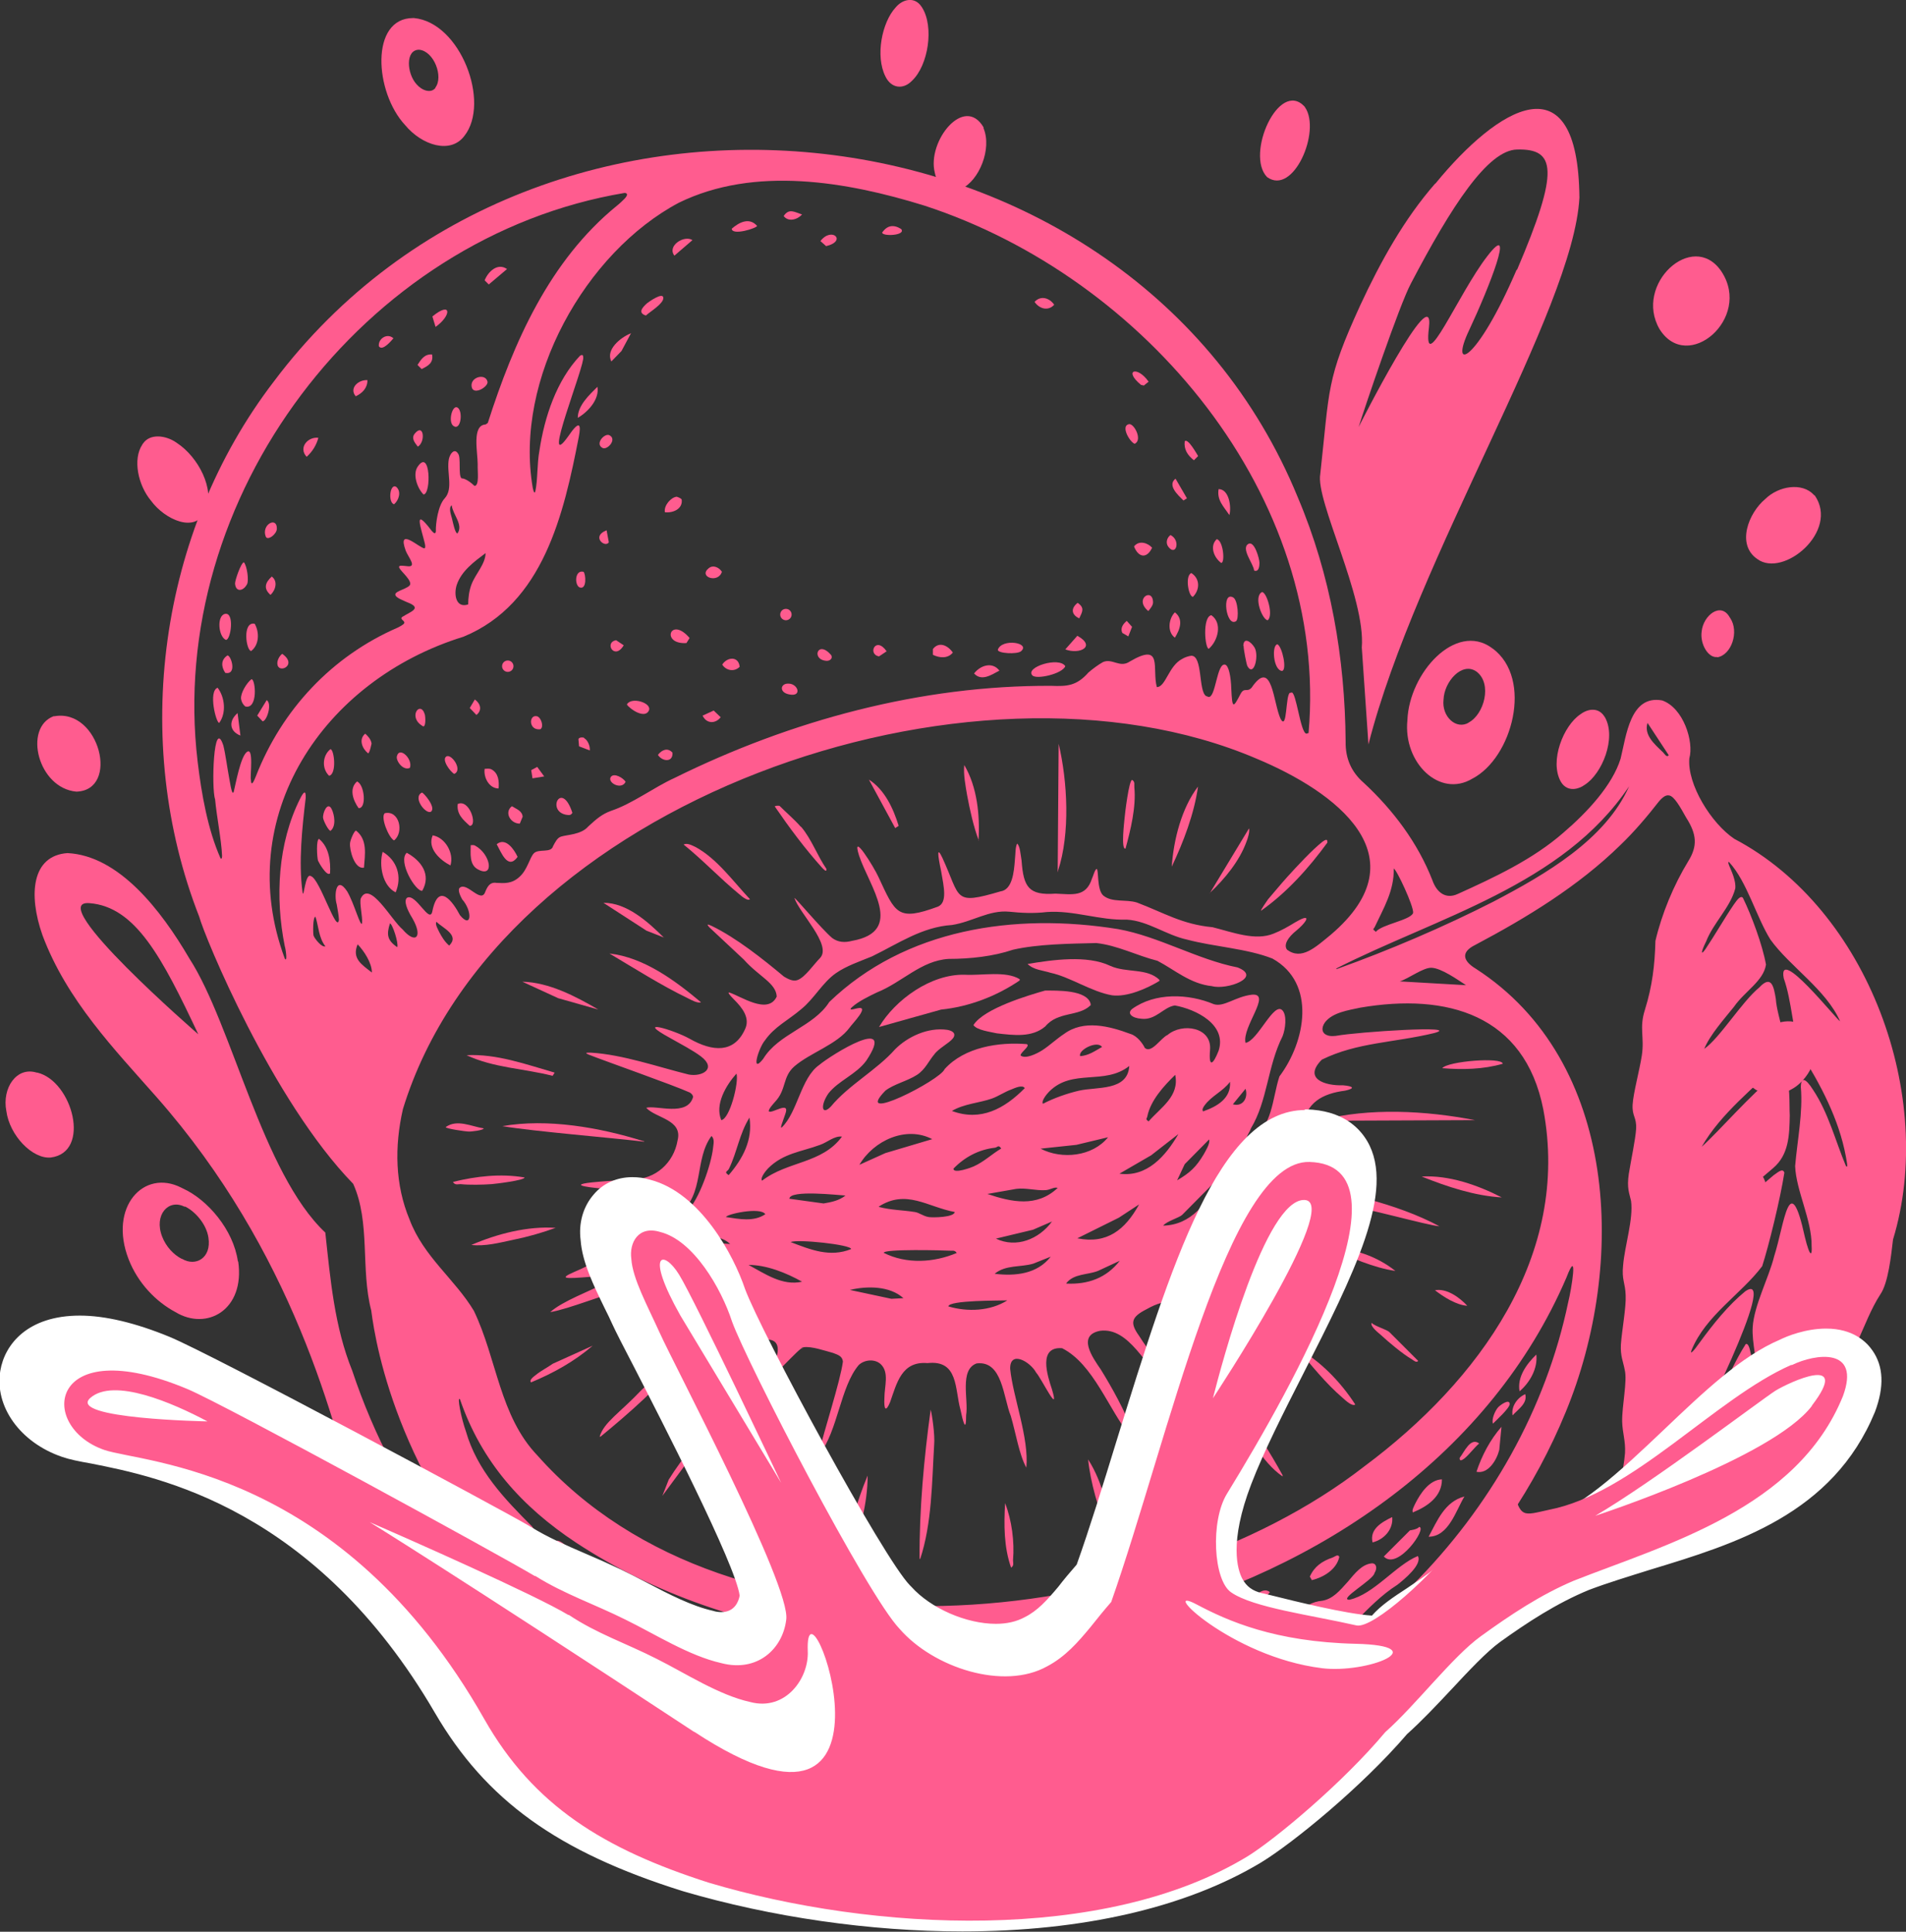 <?xml version="1.0" encoding="UTF-8"?>
<svg id="Layer_2" data-name="Layer 2" xmlns="http://www.w3.org/2000/svg" viewBox="0 0 60.17 60.98">
  <rect x="0" y="0" width="60.17" height="60.98" fill="#333333" stroke="none"/>
  <defs>
    <style>
      .cls-1 {
        fill: #ff5c8f;
      }

      .cls-2 {
        fill: #fff;
      }
    </style>
  </defs>
  <g id="Design">
    <g>
      <path class="cls-1" d="M54.35,8.58l-.02-.03c-.9-1.29-2.76.43-1.94,1.84.88,1.41,2.92-.34,1.96-1.81Z"/>
      <path class="cls-1" d="M1.19,33.86h-.03c-.64-.2-1.1.49-.96,1.21.1.77.82,1.52,1.4,1.47,1.29-.16.69-2.41-.42-2.68Z"/>
      <path class="cls-1" d="M57.28,15.64l-.02-.02c-.37-.4-1.11-.28-1.53.13-.54.45-.92,1.45-.25,1.9.82.6,2.59-.88,1.81-2.01Z"/>
      <path class="cls-1" d="M57.17,32.64c-.64-1.03-2.43.11-2.06,1.38.18.51.92.68,1.42.38.53-.26,1.02-1.1.66-1.73l-.02-.03Z"/>
      <path class="cls-1" d="M1.72,22.61h-.03c-.96.37-.49,2.27.72,2.38,1.38-.04.73-2.63-.69-2.38Z"/>
      <path class="cls-1" d="M50.02,24.78c.56-.35,1.01-1.48.65-2.13l-.02-.03c-.18-.29-.51-.26-.76-.07-.53.35-.98,1.47-.62,2.12.17.3.49.29.75.11Z"/>
      <path class="cls-1" d="M28.79,2.55c.52-.49.7-1.71.32-2.31l-.02-.03c-.21-.32-.59-.25-.82.03-.43.47-.64,1.53-.32,2.17.18.38.56.43.84.14Z"/>
      <path class="cls-1" d="M41.2,3.39l-.02-.03c-.81-.86-1.87,1.52-1.18,2.23.83.6,1.71-1.45,1.2-2.2Z"/>
      <path class="cls-1" d="M30.35,5.96c.56-.26.97-1.26.7-1.91v-.03c-.61-1.04-1.79.44-1.54,1.43.09.47.48.69.84.51Z"/>
      <path class="cls-1" d="M4.51,14l-.02.04c-.3.45-.14,1.27.28,1.77.43.59,1.42,1.05,1.72.3.3-.65-.22-1.68-.91-2.13-.35-.25-.86-.3-1.07.03Z"/>
      <path class="cls-1" d="M54.21,20.75c.45-.07.7-.81.41-1.24l-.02-.03c-.28-.49-.83-.05-.88.45-.06.4.21.85.49.81Z"/>
      <path class="cls-1" d="M13.07.57h-.03c-1.36,0-1.22,2.34-.25,3.38.52.63,1.43.93,1.87.34.83-1.05-.12-3.58-1.59-3.72ZM13.75,2.77c-.14.19-.43.09-.6-.11-.31-.34-.36-1.09.08-1.09h0c.47.04.78.86.51,1.2Z"/>
      <path class="cls-1" d="M47.11,20.47l-.02-.02c-1.14-.82-2.6.79-2.66,2.28-.14,1.35,1.02,2.47,2.05,1.85,1.26-.65,1.93-3.15.64-4.11ZM46.37,22.81c-.4.24-.86-.19-.8-.72.02-.58.59-1.21,1.04-.89h0c.51.38.24,1.36-.25,1.61Z"/>
      <path class="cls-1" d="M55.15,36.78h-.04c-.84-.22-2.09.49-2.7,1.33-.52.63-.82,1.84.07,2.1,1.16.36,2.77-.88,3.2-2.04.25-.6.04-1.26-.52-1.39ZM54.51,38.01c-.16.44-.76.9-1.2.76-.33-.09-.22-.55-.03-.79.23-.32.7-.58,1.01-.5h.01c.21.05.29.3.2.52Z"/>
      <path class="cls-1" d="M7.51,39.82c-.14-1-.96-1.95-1.73-2.3l-.06-.03c-1.18-.6-2.3.61-1.66,2.26.29.75.86,1.34,1.48,1.67.99.6,2.2-.07,1.98-1.6ZM5.74,39.74c-.26-.13-.5-.39-.62-.7-.27-.69.2-1.2.7-.95h.03c.32.16.67.56.73.98.1.65-.41.92-.83.67Z"/>
      <path class="cls-1" d="M45.31,5.79c-.98,1.12-1.73,2.47-2.37,3.85-1.08,2.36-.96,2.61-1.26,5.32-.16.84,1.44,3.9,1.31,5.48l.21,3.06c1.5-5.89,6.47-13.69,6.66-17.26-.04-4.43-2.58-2.85-4.55-.44ZM47.88,8.51c-1.28,2.98-2.14,3.25-1.5,1.91.63-1.34,1.49-3.53.57-2.33-.92,1.19-2.04,3.89-1.84,2.25.19-1.63-2.22,3.14-2.22,3.14.17-.55,1.29-3.86,1.65-4.53,1.29-2.46,2.43-4.21,3.35-4.23,1.22-.03,1.35.64,0,3.8Z"/>
      <path class="cls-1" d="M14.18,48.95c-1.37-1.68-2.38-3.64-3.06-5.68-.56-1.38-.69-2.88-.85-4.36-1.99-1.87-2.94-6.56-4.29-8.65-.9-1.54-2.23-3.25-3.85-3.33-1.13.08-1.24,1.31-.79,2.59.77,2.06,2.28,3.61,3.61,5.12,4.27,4.85,5.66,10.24,6.4,13.35l2.83.95ZM2.82,28.51c1.46.11,2.3,1.72,3.44,4.14,0,0-4.9-4.25-3.44-4.14Z"/>
      <g>
        <path class="cls-1" d="M54.38,46.99c-1.54.64-2.87,2.1-4.51,2.5-.07-.03-.03-.15.09-.33.71-.93,1.24-2.11,1.34-3.29.02-.39-.08-.63-.09-.99-.01-.5.17-1.29.08-1.64-.05-.27-.14-.43-.12-.8.03-.44.17-1.18.15-1.55-.01-.39-.13-.49-.08-.95.05-.61.33-1.47.25-2.03-.05-.24-.14-.39-.07-.86.07-.43.21-1.09.23-1.41.02-.38-.13-.39-.11-.77.02-.36.22-1.09.29-1.55.09-.59-.09-.86.1-1.45.23-.74.31-1.4.33-2.17.2-.85.57-1.75,1.04-2.52.29-.47.27-.84-.07-1.37-.19-.34-.38-.68-.54-.7-.1-.02-.2.05-.32.19-.35.45-.78.96-1.22,1.38-1.33,1.3-2.94,2.28-4.58,3.15-.47.23-.38.51.02.75,4.52,2.92,4.76,9.33,2.84,13.99-3.9,9.52-15.31,14.41-25.04,11.55-1.14-.29-5.21-2.62-7.56-4.95-4.18-4.14-4.96-8.62-5.11-9.8-.34-1.3-.02-2.78-.57-4-2.56-2.63-4.69-7.8-4.86-8.43-2.17-5.54-1.28-12.15,2.35-16.89C17.09.78,35.74,2.93,40.97,15.7c1.04,2.45,1.49,5.08,1.51,7.71-.01.53.18.96.57,1.3.93.86,1.71,1.9,2.17,3.08.13.37.41.61.8.43,1.15-.52,2.37-1.09,3.33-1.93.76-.65,1.55-1.5,1.81-2.34.18-.72.3-2.02,1.31-1.84.67.23,1.01,1.3.86,1.83-.07.82.69,2.05,1.42,2.54,4.24,2.23,6.38,8.15,5.01,12.65-.06.51-.15,1.37-.4,1.73-.59.91-.79,2.15-1.68,2.84-.45.47-.84,1.15-1.33,1.61-.65.43-1.35,1.08-1.89,1.62l-.08.06ZM52.68,23.84l-.67-1.02c-.12.38.22.67.47.91.06.05.13.2.2.11ZM58.09,32.24c-.44-1-1.59-1.73-2.2-2.58-.45-.72-.74-1.83-1.3-2.44-.04-.03-.04.01,0,.11.07.17.22.48.19.72-.16.6-.69,1.08-.92,1.67-.16.32-.18.47-.02.24.29-.43.61-.99.89-1.4.13-.19.22-.29.29-.22.27.55.62,1.49.73,2.11-.08.52-.67.84-1.01,1.33-.32.4-.76.89-.94,1.33.49-.34,1.19-1.49,1.74-1.94.39-.42.46,0,.52.36.04.62.46,1.42.16,1.96-.84.85-1.89,1.65-2.5,2.71.53-.47,1.6-1.71,2.28-2.22.09-.05.24-.16.33-.07.2.26.15.93.17,1.3-.01.63-.03,1.24-.52,1.66-.89.74-1.8,1.65-2.38,2.64,0,.02.02.01.06-.02.63-.79,1.54-1.74,2.33-2.39.11-.07.29-.25.34-.08-.13.83-.49,2.3-.7,2.95-.67.89-1.78,1.55-2.23,2.65-.06.16.06.04.25-.23.43-.59.91-1.19,1.45-1.63,1.1-.74-1.62,4.69-1.87,5.02-.17.3-.45.72-.59,1,.22-.23.51-.69.74-1.04.72-1.01,1.08-2.29,1.73-3.31.15-.07.19.57.26.91.03.15.06.21.08.15.04-.47-.15-1.1-.12-1.59.04-.69.51-1.56.68-2.25.32-.99.48-2.84.97-.59.07.29.15.53.19.5.02,0,.03-.09.02-.23.01-.82-.49-1.74-.52-2.52.07-.82.25-1.69.18-2.49,0-.32.14-.31.39.09.48.72.7,1.6,1.03,2.39.09.12.02-.17,0-.3-.22-1.18-.8-2.27-1.43-3.27-.25-.69-.27-1.62-.53-2.35-.2-1.05,1.65,1.29,1.78,1.36v-.02ZM42.2,30.59c1.65-.59,3.38-1.33,4.95-2.13,1.64-.86,3.53-1.95,4.28-3.64-2.09,3.13-6.08,4.14-9.26,5.76h.02ZM40.77,21.86c.15-.04.28,1.27.47,1.3l.07-.02c.65-7.47-5.16-14.38-12.13-16.65-2.45-.76-5.36-1.26-7.75-.09-2.94,1.56-5.21,5.57-4.61,9.01.03.14.06.17.08.1.08-.38.05-.86.13-1.29.16-1.06.54-2.21,1.28-2.99.06-.04.1-.03.1.04.08.21-1.37,3.77-.47,2.5.36-.53.41-.38.33.03-.47,2.41-1.11,5.26-3.64,6.3-4.44,1.37-7.3,5.69-5.64,10.16.09.14.03-.31,0-.39-.31-1.54-.22-3.25.48-4.65.1-.2.19-.32.18-.03-.11.93-.23,2.02-.1,2.97.04.27.08-.64.27-.5.28.09.82,1.86.88,1.37-.01-.16-.04-.3-.07-.48-.09-.29-.02-.94.33-.41.22.37.43,1.17.47,1,.02-.2-.09-.64-.04-.78.28-.59.97.69,1.32.98.41.48.65.24.31-.35-.18-.29-.28-.56-.17-.65.28-.15.72.86.8.42.19-.93.65-.29.87.13.37.45.4-.13.07-.5-.05-.09-.16-.31-.07-.37.23-.18.67.52.8.13.07-.17.15-.31.35-.28.24.01.49.04.74-.2.24-.22.31-.59.44-.73.15-.16.55,0,.61-.23.07-.13.13-.26.25-.3.18-.06.64-.06.86-.32.27-.25.44-.39.71-.49.69-.23,1.35-.74,2.01-1.04,3.68-1.82,7.78-2.93,11.9-2.91.5.02.8,0,1.17-.42.14-.12.3-.24.46-.33.3-.13.53.2.85-.02,1.06-.62.69.23.85.81.28,0,.37-.67.8-.89.08-.05.2-.09.29-.1.36,0,.22,1.1.46,1.27l.08.03c.23.04.26-1.07.52-1.02.12.02.19.39.2.76.03.65.06.61.29.17.12-.23.2-.04.35-.2.66-.97.68.49.92.99.21.37.15-.75.29-.83h.03ZM25.34,42.56c-.02-.13-1.23,1.29-1.07.88.05-.13.13-.28.18-.41.47-1.15-.78-.76-1.24-.19-.26.25-1.55,1.74-.88.65.49-.85,1.76-1.49.31-2.03-.7-.14-1.83.86-2.46,1.04-.07-.32,2.29-1.42,1.15-1.43-.5-.02-1.2.24-1.63.31-.03-.18.81-.52.63-.64-.06-.09-.36-.1-.6-.04-.57.13-1.79.63-2.36.72.39-.35,1.25-.66,1.74-.92.12-.07.28-.19,0-.21-.21-.04-1.39.14-1.24,0,.06-.07.41-.19.67-.33.49-.27,1.02-.68,1.32-1.16.17-.46-1-.18-1-.43.33-.17,1.04-.12,1.39-.33.78-.67-1.02-.48-1.36-.53-1.56-.16.66-.24,1.08-.28.72,0,1.3-.52,1.42-1.23.17-.66-.69-.7-.99-1.03.32-.09,1.3.29,1.48-.34,0-.05-.04-.1-.1-.14-.53-.24-2.67-.99-3.2-1.2-.15-.07-.04-.06.08-.06,1,.06,2.11.45,3.08.69.42.08.9-.18.39-.57-.25-.19-.67-.41-.97-.58-1.17-.64.11-.26.61.02.74.42,1.4.45,1.74-.28.19-.37-.08-.7-.34-.96-.13-.13-.21-.23-.15-.22.36.11,1.22.72,1.5.13-.02-.43-.56-.63-1.04-1.17-.43-.4-.89-.83-1.08-1.01-.11-.12-.06-.11.07-.05.78.38,1.61,1.04,2.28,1.6.12.07.28.16.42.11.24-.08.52-.5.72-.7.38-.41-.66-1.42-.81-1.89,0-.05.84.96,1.19,1.26.19.14.4.15.63.09,1.68-.3.54-1.72.22-2.69-.26-.82.47.36.61.67.54,1.16.6,1.41,1.88.94.3-.13.19-.61.1-1.12-.11-.52-.14-.8.04-.42.59,1.28.33,1.5,1.83,1.06.38-.05.43-.61.46-1.01.02-.18.01-.39.07-.5.09.07.11.36.14.54.06.84.23,1.1,1.07,1.04.53.02.96.12,1.15-.47.04-.08.09-.29.15-.31.07.01,0,.66.21.84.28.23.7.11,1.06.22.87.33,1.43.69,2.39.78.64.16,1.35.44,1.93.2.23-.09.46-.22.67-.35.1-.06.2-.11.26-.13.21-.07.07.15-.22.39-.25.2-.41.44-.29.6.46.34.89-.07,1.39-.48,2.89-2.47.14-4.51-2.35-5.55-9-3.85-23.97,1.35-26.95,11.06-.27,1.18-.25,2.39.21,3.49.44,1.17,1.43,1.88,2.03,2.88.73,1.52.81,3.32,2.01,4.57,6.14,6.92,19.31,5.62,26.1.34,3.63-2.7,6.52-6.68,5.65-11.27-.59-2.99-3.04-3.68-5.78-3.21-.37.08-.87.15-1.11.46-.13.18-.1.35.07.41.07.03.16.03.27.02.71-.13,4.02-.34,3.11-.09-1.28.31-2.43.29-3.55.84-.6.6.09.83.67.81.34.03.38.1.06.17-.7.09-1.25.37-1.33,1.16-.06.28.05.48.31.58.3.12.86.23,1.11.36-.19.09-.98-.07-1.27-.03-.6-.02-1.1.66-.46.83,1.53.3,3.24.64,4.62,1.38-.35-.02-2.38-.6-3.17-.7-.6-.09-1.63-.3-2-.32-.1.01-.21.05-.29.11-.32.27-.01.58.3.74.41.24.37.28-.09.21-.24-.05-1.14-.12-.81.32.77.48,1.98.84,2.63,1.51-.53-.07-3.12-1.61-3.34-.87.13.46.7.67.99,1,.13.13.19.22.16.25-.48-.08-1.19-.8-1.76-.76-.33,0-.74.36-.53.65.62.63,1.68,1.27,2.12,2.03-.76-.44-2.07-1.5-2.62-1.76-.31-.08-.66.11-.93.26-.39.22-.42.4-.14.79.3.48.79,1.04.81,1.45-.59-.43-1.11-1.73-2.04-1.61-.73.14-.25.83.02,1.22.37.6.75,1.29.99,1.92.04.1.13.42-.06.18-.68-.83-1.16-2.27-2.15-2.77-.76-.06-.47.85-.32,1.3.26.88-.34-.36-.5-.53-.18-.34-.83-.72-.82-.12.09.9.6,2.18.51,3.12-.23-.42-.33-1.09-.49-1.63-.24-.59-.26-1.76-1.08-1.66-.55.2-.25,1.15-.33,1.63,0,.62-.11.16-.18-.17-.18-.65-.06-1.58-1.04-1.47-.82-.07-.97.64-1.18,1.23-.14.34-.2.23-.18-.13,0-.37.16-.81-.12-1.07-.19-.17-.51-.14-.69.03-.58.68-.66,2.08-1.24,2.82-.01,0-.01-.04,0-.11.13-.59.66-2.2.74-2.82-.02-.17-.15-.21-.31-.27-.26-.07-.69-.22-.93-.18l-.07.02ZM43.43,29.42c.18-.24,1.1-.37,1.18-.6.03-.2-.53-1.39-.61-1.4.01.71-.32,1.24-.6,1.84-.04.08-.09.06.03.15ZM46.28,31.1c-.26-.17-.78-.54-1.09-.55-.26-.01-.72.34-1,.43l2.09.12ZM15.4,13.35c.81-2.53,1.94-5.12,4.08-6.86.1-.08.18-.16.24-.22.1-.11.1-.17,0-.18-8.25,1.38-14.48,9.62-13.48,17.96.12,1.01.32,2.14.72,3.04.03.04.05.01.05-.08-.02-.49-.17-1.23-.22-1.78-.12-.33-.05-2.63.26-1.7.07.28.13.75.19,1.06.06.36.1.51.14.4.06-.24.21-1.09.41-1.25.23-.18.1.75.13.87.01.27.11.01.16-.11.82-2.1,2.4-3.79,4.48-4.69.1-.05.16-.09.19-.12.07-.09-.14-.13-.06-.21.26-.17.67-.28.16-.47-.1-.05-.37-.14-.37-.24-.02-.12.48-.2.47-.34.01-.17-.38-.46-.35-.54,0-.05.12-.03.23-.02.36.06.07-.26-.02-.48-.29-.79.44-.08.59-.08.03-.01.03-.07.01-.16-.11-.46-.39-1.2.22-.39.08.09.12.1.13.01-.01-.24.07-.82.28-1.04.28-.31.05-.82.13-1.24.04-.18.18-.35.29-.17.1.11,0,.69.11.78.13,0,.32.15.41.24.16-.01.09-.46.1-.69,0-.38-.19-1.23.25-1.25l.03-.02ZM39.42,36.02c.76-.39.74-1.35.97-2.04.82-1.09,1.18-2.94-.22-3.72-.81-.32-1.84-.37-2.7-.6-.65-.14-1.23-.59-1.9-.63-.85.03-1.67-.3-2.52-.24-.41.05-.82.03-1.19-.01-.64-.06-1.16.32-1.81.42-.94.06-1.7.59-2.52.99-.39.16-.81.3-1.14.53-.43.3-.68.8-1.1,1.14-.41.35-.84.55-1.14.98-.2.23-.46,1.09-.06.59.49-.81,1.59-1.01,2.09-1.8,2.39-2.3,5.83-2.83,9.12-2.3,1.28.23,2.5.96,3.77,1.21.79.31-.34.72-.81.59-.68-.07-1.17-.51-1.72-.8-.64-.16-1.27-.49-1.93-.56-.84.02-1.84.03-2.63.21-.62.21-1.35.29-2.03.29-.87.05-1.47.74-2.27,1.06-.25.12-.58.28-.78.46-.12.11,0,.08.16.04.43-.1-.16.49-.24.61-.39.53-1.24.79-1.74,1.22-.39.34-.24.73-.62,1.13-.06.07-.2.22-.19.29.08.1.69-.36.52.09-.07.21-.18.47-.11.42.5-.48.6-1.56,1.18-1.97.38-.32,2.47-1.62,1.49-.14-.32.44-.88.63-1.2,1.04-.26.38-.21.71.08.41.56-.68,1.45-1.15,2.03-1.81.39-.39,1.03-.7,1.65-.61.16.03.28.11.18.26-.12.16-.46.32-.6.52-.17.2-.28.47-.54.64-.31.2-.73.29-1,.5-1.06,1.09,1.74-.33,1.87-.68.63-.7,1.72-.86,2.59-.79.14.05-.21.27-.19.36.15.12.5-.05.69-.17.23-.15.45-.36.68-.51.62-.46,1.43-.25,2.1,0,.21.06.39.31.45.44.21.19.51-.32.72-.41.46-.39,1.4-.25,1.34.47-.05.61.11.44.27.03.27-.83-.72-1.31-1.38-1.43-.36.05-.6.47-1.05.42-.31-.02-.47-.17-.3-.31.72-.52,1.77-.49,2.58-.15.32.1.68-.24,1.2-.3.65-.06-.32,1.02-.2,1.52.39-.06.9-1.33,1.17-1.02.14.16.09.58,0,.81-.48.95-.47,2.03-1,2.91-.04.13-.18.28-.12.38h.03ZM35.68,55.06c6.74-1.56,12.42-7.18,13.83-13.97.09-.35.33-1.78-.06-.76-4.74,11.04-21.38,14.87-31.26,8.37-1.71-1.13-2.99-2.55-3.67-4.53-.1-.11.04.6.19,1.02.35,1.22,1.21,2.12,2.08,2.99.49.69.94,1.46,1.71,1.91.92.76,2.09,1.28,3.13,1.88.66.22,1.34.48,2.01.7.77.11,1.59.15,2.33.4,1.06.33,2.24.03,3.35.12.74-.03,1.67.18,2.3.13.99-.17,1.89-.14,2.86-.43.46-.14,1.02-.1,1.46-.16.4-.06.72-.49,1.11-.59.43-.09.89-.01,1.35-.19.52-.13.9-.63,1.38-.82.44-.11.72.37,1.13-.12.27-.31.51-.45.84-.48.33-.06.54-.31.8-.6.22-.26.44-.55.76-.58.14,0,.18.15.08.31-.03.21-1.16.84-.79.84.77-.17,1.47-1.1,2.16-1.38.15.26-.43.74-.65.91-.49.31-.92.75-1.33,1.17-1.92,1.75-4.59,2.99-7.1,3.84h0ZM38.92,34.86c.32.09.49-.21.4-.49l-.4.49ZM37.99,35.08c.43-.15.88-.41.84-.93-.22.3-.58.44-.8.74-.03.04-.11.15-.04.2ZM36.26,35.4c.38-.44.98-.79.84-1.47-.36.35-.78.81-.88,1.31-.01.07-.08.08.04.16ZM38.17,35.97l-.77.78-.24.51c.41-.24.6-.42.84-.82.06-.11.21-.35.17-.47ZM32.93,34.84c.35-.18.75-.32,1.13-.41.57-.13,1.54.02,1.59-.78-.78.62-1.8.07-2.53.81-.06.06-.25.28-.2.38ZM34.79,33.05c-.15-.22-.77.1-.69.29.27-.02.46-.16.69-.29ZM35.34,37.05c.87.12,1.46-.56,1.86-1.25l-.86.67-1,.58ZM38.38,37.28c-.35.36-.71.71-1.06,1.07-.09.09-.49.2-.6.34.89-.02,1.38-.72,1.77-1.43-.13-.18-.07-.02-.11.02ZM32.85,36.26c.67.35,1.64.25,2.13-.36l-1,.24-1.13.12ZM14.44,16.84c.2-.27-.15-.6-.18-.89-.12.09,0,.35.02.47.02.08.09.42.16.42ZM15.33,17.46c-.36.27-.76.56-.91,1-.1.3-.03.75.36.62,0-.21.03-.43.1-.62.13-.35.44-.64.45-1ZM32.35,34.35c-.07-.12-.32,0-.42.04-.22.08-.42.22-.62.29-.4.14-.87.16-1.26.39.91.34,1.66-.07,2.3-.72ZM34.01,39.09c.94.19,1.51-.27,1.95-1.07l-.64.42-1.31.65ZM31.17,37.69c.77.26,1.56.43,2.22-.19-.11-.04-.23.06-.38.07-.31.02-.62-.08-.93-.04l-.91.16ZM33.67,40.52c.67.03,1.25-.17,1.68-.72l-.69.32c-.33.13-.76.08-1,.39ZM31.61,36.26c-.09-.14-.12-.04-.2-.03-.51.06-.95.29-1.31.66-.01.18.58-.04.64-.07.33-.15.56-.38.86-.56ZM31.44,39.1c.64.31,1.36.02,1.77-.54l-.6.26-1.17.28ZM29.43,35.96c-.82-.43-1.85.04-2.3.81l.82-.37,1.48-.44ZM31.4,40.21c.65.08,1.34.01,1.77-.54l-.55.22c-.4.12-.87.03-1.22.32ZM27.75,38.1c.37.1.76.1,1.13.16.14.02.26.13.44.16.14.02.8.01.82-.16-.86-.16-1.53-.73-2.4-.17ZM24.06,37.27c.8-.62,1.89-.53,2.52-1.39-.24-.03-.46.18-.69.26-.59.22-1.16.26-1.64.74-.06.06-.25.29-.2.38ZM29.94,41.24c.6.18,1.32.15,1.86-.19-.21.01-1.85-.01-1.86.19ZM30.2,39.55c-.06-.1-.15-.06-.24-.07-.16-.01-2.08-.06-2.06.07.72.36,1.58.31,2.31,0ZM40.9,51.76c.34-.15.64-.32.88-.62l-.64.31-.24.31ZM22.77,35.36c.27-.04.56-1.19.48-1.47-.33.37-.69.97-.48,1.47ZM24.91,37.84l1.09.15c.24-.04.49-.09.69-.25-.22-.01-1.76-.19-1.77.1ZM23,37.1c.45-.52.77-1.12.66-1.82-.32.51-.39,1.09-.65,1.62-.05.09-.17.09,0,.2ZM28.52,40.98c-.43-.39-1.15-.39-1.69-.26l1.31.28.38-.02ZM38.42,52.3c.43.08.81-.11,1.02-.49l-.69.18-.33.31ZM26.87,39.43c0-.14-1.7-.32-1.91-.22.63.24,1.24.49,1.91.22ZM21.45,38.3c.09.06.17,0,.24-.06.38-.37.76-1.47.82-2,.01-.12.06-.28-.05-.38-.55.75-.21,1.83-1.01,2.45ZM24.16,38.33c-.15-.24-1.24,0-1.24.09.41.06.87.16,1.24-.09ZM36.6,53.07c.61.17.96-.5,1.46-.76l-.91.36-.55.4ZM14.18,29.85c.34-.33-.2-.55-.4-.75-.06.07.06.26.09.33.08.15.17.3.31.42ZM25.32,40.46c-.5-.28-1.12-.53-1.69-.53.52.28,1.07.67,1.69.53ZM23.05,39.27c-.5-.48-1.6-.14-2.13.19l1.22-.25.91.06ZM12.54,29.9c.05-.12-.15-.74-.23-.75-.11.35-.09.53.23.75ZM34.83,53.6c.24-.19.6-.1.8-.36-.27-.07-.47-.01-.69.16-.05.04-.2.14-.11.2ZM11.74,30.7c0-.3-.24-.67-.45-.89-.19.45.13.64.45.89ZM10.27,29.87c-.21-.27-.21-.62-.31-.93-.09,0-.08.54-.06.6.03.08.26.39.38.33ZM33.72,53.74l.11-.16-.64.16c0,.18.7.21.73.02l-.2-.02ZM30.65,53.8c.37.3.88.21,1.29.04-.08-.06-.51,0-.53-.02-.05-.02-.06-.12-.11-.14-.08-.02-.5.13-.64.11ZM28.66,53.67c.02.33,1.27.4,1.29.22-.13,0-1.3-.39-1.29-.22ZM26.93,53.72c.02.19.68.17.82.15.09,0,.18.03.24-.07-.41-.02-.67-.36-1.06-.08ZM21.86,52.5c-.17-.2-.44-.39-.71-.35.17.17.46.38.71.35Z"/>
        <path class="cls-1" d="M40.48,46.6c-.64-.44-1.05-1.3-1.56-1.91-.47-.75-1.15-1.28-1.59-2.04,1.3,1.02,2.37,2.47,3.16,3.92v.04Z"/>
        <path class="cls-1" d="M41.7,35.36c1.53-.4,3.32-.3,4.86,0-.24,0-4.88.02-4.88.02l.03-.02Z"/>
        <path class="cls-1" d="M29.03,49.19c-.01-1.54.14-3.17.35-4.69.04.13.14.8.11,1.11-.07,1.18-.07,2.48-.44,3.6h-.02Z"/>
        <path class="cls-1" d="M20.33,36.04c-1.08-.13-3.44-.32-4.47-.49,1.41-.25,3.07.04,4.44.47h.03Z"/>
        <path class="cls-1" d="M33.39,27.52s.03-3.81.03-4.04c.28,1.18.37,2.83-.02,4.01v.03Z"/>
        <path class="cls-1" d="M22.13,31.64c-.11.04-.32-.08-.42-.13-.83-.4-1.68-.94-2.47-1.41,1.08.12,2.07.85,2.89,1.54Z"/>
        <path class="cls-1" d="M18.93,45.35c.14-.46.63-.74,1.33-1.48.57-.54,1.15-1.05,1.3-1.04-.68.89-1.71,1.79-2.6,2.52h-.03Z"/>
        <path class="cls-1" d="M23.21,47.75c.31-1.08.91-2.25,1.64-3.14-.09.2-.44,1.08-.61,1.41-.28.47-1,1.71-1.02,1.74h0Z"/>
        <path class="cls-1" d="M41.91,26.59c-.59.81-1.28,1.58-2.1,2.16-.02-.02.18-.3.22-.36.19-.22.42-.5.61-.71.29-.32.79-.86,1.11-1.11.07-.05.17-.11.15.02Z"/>
        <path class="cls-1" d="M20.91,47.22l.2-.51c.45-.72.99-1.36,1.61-1.94l-1.81,2.45Z"/>
        <path class="cls-1" d="M36.99,27.36c.06-.85.31-1.85.83-2.53-.12.86-.46,1.75-.83,2.53Z"/>
        <path class="cls-1" d="M17.44,33.96c-.9-.23-1.86-.25-2.71-.65.94-.05,1.88.29,2.78.55l-.07.11Z"/>
        <path class="cls-1" d="M35.2,48.59c-.1.1-.2-.18-.22-.24-.3-.65-.56-1.58-.63-2.28.49.76.63,1.66.85,2.53Z"/>
        <path class="cls-1" d="M25.29,26.1c.33.39.51.91.8,1.33.01.13-.1,0-.14-.04-.54-.6-1.03-1.26-1.49-1.93,0-.03.14-.03.15-.02.21.21.48.44.67.66Z"/>
        <path class="cls-1" d="M23.67,28.39c-.08.06-.27-.11-.33-.16-.61-.5-1.15-1.08-1.76-1.57.12-.06.27.03.38.08.68.37,1.19,1.09,1.71,1.64Z"/>
        <path class="cls-1" d="M26.82,49.2c-.06-.89.23-1.8.57-2.62,0,.88-.25,1.8-.57,2.62Z"/>
        <path class="cls-1" d="M47.41,37.8c-.86-.05-1.73-.34-2.53-.66.86-.05,1.77.27,2.53.66Z"/>
        <path class="cls-1" d="M14.88,39.3c.81-.35,1.77-.6,2.66-.54-.44.16-.9.29-1.35.38-.42.09-.88.21-1.31.16Z"/>
        <path class="cls-1" d="M42.78,44.34c-.1.06-.3-.13-.38-.2-.55-.47-1.01-1.05-1.47-1.6.75.42,1.38,1.07,1.85,1.79Z"/>
        <path class="cls-1" d="M30.9,26.54c-.17-.46-.28-.96-.37-1.44-.05-.3-.12-.65-.09-.95.41.69.5,1.6.45,2.39Z"/>
        <path class="cls-1" d="M38.22,47.6l-.67-1.22-.31-.91c.47.59.96,1.36.99,2.13Z"/>
        <path class="cls-1" d="M18.89,31.87l-1.27-.36-1.13-.52c.84.02,1.68.46,2.4.88Z"/>
        <path class="cls-1" d="M20.97,29.6l-.56-.22-1.36-.88c.73-.01,1.42.61,1.91,1.1Z"/>
        <path class="cls-1" d="M38.19,28.2l1.24-2.05c.03.1-.04.32-.08.42-.22.61-.69,1.18-1.16,1.62Z"/>
        <path class="cls-1" d="M35.52,26.79c-.13,0-.03-.84-.02-.95.01-.14.14-1.22.24-1.22.1.06.06.15.07.24.06.61-.12,1.35-.28,1.93Z"/>
        <path class="cls-1" d="M16.77,43.64c-.09-.07.1-.2.15-.24.16-.13.36-.23.53-.35l1.26-.57c-.58.5-1.25.87-1.95,1.16Z"/>
        <path class="cls-1" d="M14.3,37.31c.73-.18,1.51-.27,2.26-.14,0,.09-.91.2-1.04.21-.27.02-.71.03-.98,0-.09,0-.18.04-.24-.07Z"/>
        <path class="cls-1" d="M44.05,40.12c-.69-.1-1.4-.42-2.04-.7.71-.04,1.49.26,2.04.7Z"/>
        <path class="cls-1" d="M31.92,49.49c-.23-.65-.23-1.36-.19-2.04.21.54.3,1.22.25,1.8,0,.09.04.18-.07.24Z"/>
        <path class="cls-1" d="M47.44,33.58c-.62.18-1.27.19-1.91.14.17-.22,1.89-.36,1.91-.14Z"/>
        <path class="cls-1" d="M28.37,26.07l-.11.07-.83-1.53c.5.32.77.91.94,1.46Z"/>
        <path class="cls-1" d="M44.77,42.96c-.05.07-.14-.01-.2-.05-.29-.17-.72-.53-.98-.77-.08-.07-.34-.27-.29-.38.11.11.48.21.56.29l.91.91Z"/>
        <path class="cls-1" d="M24.55,48.72c-.08-.46.16-.98.44-1.33.02.13-.03.34-.06.47-.08.3-.21.6-.38.87Z"/>
        <path class="cls-1" d="M14.78,35.72c-.07,0-.71-.09-.71-.14.36-.26.81-.02,1.2.04,0,.06-.42.11-.49.1Z"/>
        <path class="cls-1" d="M46.32,41.22c-.34-.02-.75-.28-1.02-.49.37-.07.78.23,1.02.49Z"/>
        <path class="cls-1" d="M13.33,28.12c-.21.03-.78-.93-.49-1.2.46.25.78.69.49,1.2Z"/>
        <path class="cls-1" d="M12.49,28.17c-.42-.21-.53-.86-.41-1.28.46.27.62.79.41,1.28Z"/>
        <path class="cls-1" d="M11.05,26.62c0-.08.13-.4.19-.4.37.29.28.76.25,1.17-.3.06-.46-.56-.44-.77Z"/>
        <path class="cls-1" d="M14.22,27.32c-.33-.17-.74-.54-.56-.95.4.07.68.57.56.95Z"/>
        <path class="cls-1" d="M33.63,21.03c-.09.24-.91.43-1.04.29-.24-.26.85-.6,1.04-.29Z"/>
        <path class="cls-1" d="M14.99,26.69c.51.27.63,1.05.09.75-.27-.15-.22-.5-.22-.76.04,0,.09-.01.13.01Z"/>
        <path class="cls-1" d="M38.16,20.48c-.12,0-.21-1,.08-1.06.36.25.21.81-.08,1.06Z"/>
        <path class="cls-1" d="M12.44,26.53c-.17-.08-.44-.75-.29-.86.46-.1.61.61.29.86Z"/>
        <path class="cls-1" d="M10.08,26.49c.31.26.36.7.34,1.08-.1.11-.35-.33-.38-.4-.03-.08-.07-.69.04-.69Z"/>
        <path class="cls-1" d="M39.25,20.39c.01-.3.25-.13.36.06.14.27-.03.93-.23.58-.03-.05-.13-.58-.12-.64Z"/>
        <path class="cls-1" d="M16.34,27.05c-.31.43-.52-.15-.66-.4.28-.23.55.16.66.4Z"/>
        <path class="cls-1" d="M38.93,18.86c.15.08.19.68.09.75-.31.2-.47-.96-.09-.75Z"/>
        <path class="cls-1" d="M18.24,13.19c0-.39.36-.72.62-.98.07.39-.29.79-.62.98Z"/>
        <path class="cls-1" d="M19.3,11.41c-.19-.37.29-.76.62-.89l-.3.56-.32.33Z"/>
        <path class="cls-1" d="M39.76,17.77c0,.1-.02.3-.17.24-.01-.2-.43-.7-.18-.84.19-.11.35.47.35.6Z"/>
        <path class="cls-1" d="M11.32,25.51c-.17-.24-.31-.61-.05-.84.24.09.31.86.05.84Z"/>
        <path class="cls-1" d="M40.02,19.58c-.17-.01-.46-.75-.18-.89.15,0,.37.74.18.89Z"/>
        <path class="cls-1" d="M33.63,20.5l.38-.43c.61.34.07.6-.38.43Z"/>
        <path class="cls-1" d="M14.83,26.07c-.21-.19-.42-.37-.38-.69.37-.17.64.69.38.69Z"/>
        <path class="cls-1" d="M31.5,20.51c.13-.37,1.05-.22.73.05-.12.1-.74.07-.73-.05Z"/>
        <path class="cls-1" d="M10.39,24.49c-.24-.23-.21-.64.04-.84.12,0,.21.78-.04.84Z"/>
        <path class="cls-1" d="M15.52,24.29c.22.12.24.38.22.6-.3,0-.48-.35-.44-.62.07,0,.15-.02.22.02Z"/>
        <path class="cls-1" d="M19.79,22.24c.13-.26.82-.05.69.2s-.58-.04-.69-.2Z"/>
        <path class="cls-1" d="M20.94,9.41c0,.18-.42.43-.55.55-.26-.08-.12-.25.04-.39.05-.04.5-.36.51-.17Z"/>
        <path class="cls-1" d="M31.55,21.17c-.25.13-.56.35-.8.09.2-.26.58-.38.8-.09Z"/>
        <path class="cls-1" d="M30.08,20.6c-.16.2-.43.17-.63.07v-.18c.19-.25.47-.12.63.11Z"/>
        <path class="cls-1" d="M10.44,26.23c-.07,0-.23-.32-.24-.41-.02-.15.14-.54.27-.28.09.18.15.55-.04.69Z"/>
        <path class="cls-1" d="M40.47,21.18c-.28-.03-.33-.83-.14-.84.15.08.31.82.14.84Z"/>
        <path class="cls-1" d="M21.77,20.14l-.1.16c-.82.05-.51-.87.1-.16Z"/>
        <path class="cls-1" d="M37.09,20.13c-.25-.18-.2-.6,0-.8.28.22.16.54,0,.8Z"/>
        <path class="cls-1" d="M18.07,25.66c-.06.09-.11.07-.2.06-.63-.12-.14-1.1.2-.06Z"/>
        <path class="cls-1" d="M21.36,15.68s.14.04.16.09c.04.3-.28.43-.53.4-.04-.21.19-.47.37-.49Z"/>
        <path class="cls-1" d="M16.16,25.45c.14.09.32.14.34.33l-.09.22c-.3,0-.5-.36-.25-.55Z"/>
        <path class="cls-1" d="M37.66,18.84c-.14,0-.26-.67-.05-.75.28.18.27.53.05.75Z"/>
        <path class="cls-1" d="M23.9,7.13c0,.07-.79.32-.8.09.23-.2.55-.37.8-.09Z"/>
        <path class="cls-1" d="M38.55,17.77c-.23-.17-.37-.53-.14-.75.21.04.27.76.14.75Z"/>
        <path class="cls-1" d="M38.81,16.26c-.18-.27-.4-.47-.34-.82.33,0,.41.56.34.82Z"/>
        <path class="cls-1" d="M21.29,8.07c-.24-.31.31-.66.57-.49l-.57.49Z"/>
        <path class="cls-1" d="M36.37,17.29c-.16.35-.43.32-.57-.04.15-.2.43-.12.57.04Z"/>
        <path class="cls-1" d="M13.32,25.02c.05,0,.45.46.29.6-.16.11-.6-.45-.29-.6Z"/>
        <path class="cls-1" d="M35.82,14.01c-.16-.06-.45-.57-.18-.62.16-.03.44.5.18.62Z"/>
        <path class="cls-1" d="M37.47,15.73l-.11.07c-.17-.17-.52-.48-.25-.69l.36.62Z"/>
        <path class="cls-1" d="M12.53,23.87c.08-.32.51.09.41.37-.22.1-.45-.23-.41-.37Z"/>
        <path class="cls-1" d="M33.28,9.62c-.19.21-.47.13-.62-.09.19-.21.47-.13.62.09Z"/>
        <path class="cls-1" d="M22.79,18.05c-.12.38-.75.16-.42-.11.14-.12.33-.03.42.11Z"/>
        <path class="cls-1" d="M22.8,20.98c.16-.25.52-.27.55.07-.17.17-.43.12-.55-.07Z"/>
        <path class="cls-1" d="M14.34,24.43c-.12-.06-.41-.45-.25-.55s.53.43.25.55Z"/>
        <path class="cls-1" d="M22.76,22.63c-.17.23-.46.22-.58-.04l.35-.16.22.21Z"/>
        <path class="cls-1" d="M24.89,21.58c.31,0,.44.43.02.34-.32-.06-.28-.35-.02-.34Z"/>
        <path class="cls-1" d="M36.26,12.05l-.15.12-.09-.02c-.57-.47-.11-.61.24-.1Z"/>
        <path class="cls-1" d="M26.08,7.77l-.18-.16c.36-.47.85,0,.18.16Z"/>
        <path class="cls-1" d="M37.82,14.4l-.13.13c-.2-.16-.32-.34-.29-.6.1-.11.38.4.42.46Z"/>
        <path class="cls-1" d="M27.85,7.34c.16-.23.36-.26.6-.11.16.21-.61.24-.6.11Z"/>
        <path class="cls-1" d="M13.36,22.93c-.51-.28-.09-.84.05-.38.02.07.04.39-.05.38Z"/>
        <path class="cls-1" d="M11.73,23.47s-.06.31-.11.31c-.18-.14-.31-.44-.09-.62.09.08.18.18.2.31Z"/>
        <path class="cls-1" d="M19.24,13.74c.25.13-.07.48-.22.4-.25-.13.07-.48.22-.4Z"/>
        <path class="cls-1" d="M18.42,18.05c.07.05.12.59-.13.49-.16-.09-.14-.56.13-.49Z"/>
        <path class="cls-1" d="M26.09,20.86c-.49-.03-.28-.68.15-.18.06.11-.05.19-.15.18Z"/>
        <path class="cls-1" d="M20.77,23.83c.12-.16.31-.24.46-.07.02.32-.33.28-.46.07Z"/>
        <path class="cls-1" d="M36.4,19.02c0,.09-.09.2-.15.27-.47-.39.15-.76.15-.27Z"/>
        <path class="cls-1" d="M18.44,23.3c.12.07.19.25.18.39l-.34-.13-.02-.23c.03-.06.13-.06.18-.04Z"/>
        <path class="cls-1" d="M19.75,24.68c-.13.27-.58.03-.47-.15.1-.15.4.03.47.15Z"/>
        <path class="cls-1" d="M16.95,22.61c.13.03.23.33.11.41-.38.05-.37-.47-.11-.41Z"/>
        <path class="cls-1" d="M27.99,20.56l-.24.16c-.37-.06-.11-.66.24-.16Z"/>
        <path class="cls-1" d="M36.95,16.89c.33.16.18.68-.06.38-.1-.12-.06-.29.06-.38Z"/>
        <polygon class="cls-1" points="17.18 24.51 16.81 24.57 16.77 24.31 16.96 24.21 17.18 24.51"/>
        <path class="cls-1" d="M24.74,6.82c.17-.26.35-.12.58-.05-.14.16-.43.25-.58.05Z"/>
        <path class="cls-1" d="M19.69,20.37c-.29.49-.63-.09-.24-.16l.24.16Z"/>
        <circle class="cls-1" cx="16.03" cy="21.03" r=".18"/>
        <path class="cls-1" d="M34.07,19.52c-.24-.11-.28-.31-.05-.49.23.16.15.28.05.49Z"/>
        <path class="cls-1" d="M35.74,19.78l-.12.31-.19-.11c-.07-.15.02-.28.14-.38l.16.18Z"/>
        <circle class="cls-1" cx="24.81" cy="19.4" r=".18"/>
        <path class="cls-1" d="M15.04,22.57l-.21-.22.16-.27c.18.13.24.34.05.49Z"/>
        <path class="cls-1" d="M19.15,16.74l.07.38c-.12.19-.57-.19-.07-.38Z"/>
        <path class="cls-1" d="M13.37,15.61c-.19-.19-.35-.62-.19-.87.41-.62.44.86.19.87Z"/>
        <path class="cls-1" d="M6.92,22.82c-.1,0-.35-1-.05-1.11.23.3.28.8.05,1.11Z"/>
        <path class="cls-1" d="M7.61,22.06c-.02-.18.18-.51.33-.62.13,0,.21.97-.2.86-.07-.06-.12-.15-.13-.24Z"/>
        <path class="cls-1" d="M7.93,20.55c-.16,0-.29-.94.11-.86.15.26.15.66-.11.86Z"/>
        <path class="cls-1" d="M7.13,20.2c-.24-.11-.29-.76-.03-.82.31-.07.19.83.03.82Z"/>
        <path class="cls-1" d="M7.42,18.42c0-.11.19-.66.28-.67.1.12.16.57.1.69-.12.23-.36.26-.38-.02Z"/>
        <path class="cls-1" d="M16.01,8.49l-.58.49-.13-.13c.11-.28.41-.56.7-.36Z"/>
        <path class="cls-1" d="M9.68,14.42c-.27-.29.04-.64.37-.6-.06.23-.19.44-.37.6Z"/>
        <path class="cls-1" d="M15.39,12.05c.03.15-.4.42-.49.2-.11-.34.43-.49.49-.2Z"/>
        <path class="cls-1" d="M13.75,10.32l-.1-.33c.61-.5.61-.03.1.33Z"/>
        <path class="cls-1" d="M14.45,12.87c.17.12.1.73-.13.58-.19-.12-.04-.7.13-.58Z"/>
        <path class="cls-1" d="M11.23,12.51c-.22-.26.09-.53.37-.51,0,.25-.16.41-.37.51Z"/>
        <path class="cls-1" d="M7.18,20.69c.12,0,.31.63-.07.55-.13-.2-.14-.41.07-.55Z"/>
        <path class="cls-1" d="M8.29,22.77l-.17-.18.3-.49c.18.12,0,.67-.13.67Z"/>
        <path class="cls-1" d="M7.59,23.22c-.36-.14-.37-.47-.09-.71l.09.71Z"/>
        <path class="cls-1" d="M8.74,16.69c0,.17-.29.39-.35.25-.15-.38.36-.65.35-.25Z"/>
        <path class="cls-1" d="M13.31,11.65l-.13-.13c.11-.17.22-.35.46-.33.05.26-.12.36-.33.46Z"/>
        <path class="cls-1" d="M8.54,18.78c-.23-.2-.17-.39.04-.58.2.15.12.43-.04.58Z"/>
        <path class="cls-1" d="M8.91,20.64c.54.38-.22.69-.15.24.02-.09.07-.18.15-.24Z"/>
        <path class="cls-1" d="M12.44,15.92c-.2-.06-.13-.68.07-.55.17.15.08.42-.07.55Z"/>
        <path class="cls-1" d="M13.19,14.1c-.1-.13-.22-.27-.09-.42.28-.33.34.27.09.42Z"/>
        <path class="cls-1" d="M12.42,10.68c-.07.08-.35.42-.46.25-.03-.24.27-.43.46-.25Z"/>
        <path class="cls-1" d="M46.61,46.46c.17-.51.43-1.01.79-1.42l-.07.73c-.08.32-.35.77-.72.69Z"/>
        <path class="cls-1" d="M45.1,48.51c.27-.5.51-1.11,1.13-1.27-.27.45-.5,1.27-1.13,1.27Z"/>
        <path class="cls-1" d="M43.69,49.13l.82-.82s.24-.03.29-.11c.27.03-.68,1.38-1.11.94Z"/>
        <path class="cls-1" d="M44.61,47.75c-.06-.06.04-.22.07-.29.16-.32.45-.75.84-.76,0,.54-.45.85-.91,1.04Z"/>
        <path class="cls-1" d="M36.51,51.82c-.24.24-.52.41-.86.43-.73.05-.18-.33.18-.46.2-.08.52-.13.69.03Z"/>
        <path class="cls-1" d="M24.08,52.05c-.31.26-.89.1-1.07-.26.35-.17.83-.05,1.07.26Z"/>
        <path class="cls-1" d="M41.42,49.89l-.07-.12c.14-.32.39-.49.71-.6.07-.02.18-.13.22-.02-.09.4-.5.64-.86.73Z"/>
        <path class="cls-1" d="M27.41,52.61c0,.2-1.02.25-1.11-.04,0-.17,1.02-.27,1.11.04Z"/>
        <path class="cls-1" d="M33.22,52.55c.35-.18.73-.29,1.13-.29.09.45-1.1.55-1.13.29Z"/>
        <path class="cls-1" d="M17.5,48.7c.09-.16.28.02.38.11.18.16.42.36.4.62-.15.26-.74-.56-.78-.73Z"/>
        <path class="cls-1" d="M47.97,43.92c-.08-.45.22-.86.53-1.16.05.43-.2.88-.53,1.16Z"/>
        <path class="cls-1" d="M38.19,51.11l.12.15c-.58.89-1.37.27-.12-.15Z"/>
        <path class="cls-1" d="M30.47,52.56c-.33.13-.75.42-1.06.09,0-.2.93-.35,1.06-.09Z"/>
        <path class="cls-1" d="M43.33,48.69c-.1-.42.29-.64.62-.8.04.39-.26.71-.62.8Z"/>
        <path class="cls-1" d="M25.72,52.27c-.33.14-.66.19-.96-.04-.06-.05-.12,0-.09-.16.36-.11.74-.05,1.04.19Z"/>
        <path class="cls-1" d="M31.36,52.73c.36-.15.73-.38,1.11-.14-.02.18-.95.38-1.11.14Z"/>
        <path class="cls-1" d="M28.74,52.61c-.24.24-.62.38-.84.05,0-.09.76-.29.84-.05Z"/>
        <path class="cls-1" d="M19.9,50.38c-.37.12-.66-.19-.89-.44.09-.13.1-.05.2-.03.32.07.48.24.69.47Z"/>
        <path class="cls-1" d="M22.48,51.79c-.32.19-.68.02-.89-.26.31-.07.67.03.89.26Z"/>
        <path class="cls-1" d="M21.32,51c-.3.11-.56-.12-.8-.26.29-.2.61.02.8.26Z"/>
        <path class="cls-1" d="M47.66,44.32c0,.13-.42.51-.53.62-.05-.14.07-.41.16-.51.06-.07.36-.29.37-.11Z"/>
        <path class="cls-1" d="M47.75,44.68c-.05-.28.15-.56.4-.67.08.29-.23.48-.4.67Z"/>
        <path class="cls-1" d="M46.69,45.57c-.16.14-.3.34-.46.47-.07.05-.16.11-.15-.02.14-.17.34-.67.62-.45Z"/>
        <path class="cls-1" d="M40.09,50.26c-.17.21-.38.37-.66.31.15-.15.43-.5.66-.31Z"/>
        <path class="cls-1" d="M32.19,30.95c-.72.49-1.59.83-2.48.92-.58.16-1.42.4-1.96.55.51-.86,1.64-1.68,2.71-1.65.53.03,1.29-.13,1.73.14v.04Z"/>
        <path class="cls-1" d="M34.42,31.74c-.37.36-1.02.18-1.42.66-.42.36-1,.28-1.53.22-.22-.05-.63-.1-.74-.26.33-.53,1.77-.95,2.26-1.09.37,0,1.33-.03,1.44.42v.05Z"/>
        <path class="cls-1" d="M36.61,30.96c-.39.24-1.02.52-1.5.46-.65-.11-1.33-.58-1.94-.71-.25-.08-.54-.09-.73-.28.78-.13,1.88-.29,2.61.06.51.23,1.16.06,1.55.44v.04Z"/>
      </g>
      <g>
        <path class="cls-2" d="M30.39,60.48c-2.86,0-5.94-.44-8.66-1.24-3.83-1.2-6.02-2.77-7.56-5.41-3.88-6.67-9-7.68-11.18-8.11-.38-.07-.67-.13-.85-.2-1.08-.37-1.76-1.28-1.62-2.16.11-.64.69-1.32,2.01-1.32.74,0,1.63.21,2.64.63,1.27.52,10.28,5.35,11.3,5.94.59.37,1.18.62,1.79.88.37.16.74.32,1.12.5.25.12.52.26.8.41.73.38,1.48.77,2.18.93.15.04.28.05.4.05.67,0,1.03-.5,1.08-.99.05-.79-2.44-5.62-3.37-7.43-.34-.66-.6-1.16-.7-1.38l-.24-.49c-.36-.73-.69-1.42-.73-2.02-.05-.37.05-.77.29-1.05.21-.24.51-.38.84-.38.14,0,.29.02.44.07,1.37.33,2.34,2.21,2.66,3.15.46,1.24,4.35,8.54,5.32,9.52.72.81,1.97,1.36,3.06,1.36.43,0,.81-.08,1.12-.25.5-.25.84-.63,1.25-1.11.21-.26.42-.51.62-.74.42-1.19.84-2.55,1.29-3.99,1.61-5.21,3.13-10.12,5.49-10.12.76.02,1.27.28,1.55.76.79,1.32-.52,3.88-2.02,6.85-.63,1.23-1.28,2.51-1.67,3.55-.56,1.46-.65,2.67-.25,3.41.2.37.51.6.94.7l.36.09c.77.19,2.57.64,3.38.64.04,0,.08,0,.1,0,.21-.34.63-.61,1.13-.94.59-.39,1.32-.87,1.81-1.54.25-.39.75-.41,1.22-.42.26,0,.56-.02.86-.08,1.39-.26,2.86-1.66,4.29-3.02,1.22-1.16,2.37-2.25,3.53-2.75.39-.18.86-.29,1.24-.29.6,0,.9.26,1.05.47.25.35.25.84.03,1.44-1.25,3.03-4.19,3.92-6.78,4.71-.71.21-1.38.42-2,.66-1.05.43-2.01,1.06-2.89,1.68-.48.33-1.07.97-1.63,1.58-.47.5-.95,1.02-1.41,1.42-1.3,1.54-3.5,3.36-4.49,3.95-2.3,1.38-5.47,2.1-9.17,2.1h0Z"/>
        <path class="cls-2" d="M41.21,36.04s.02,0,.04,0c3.45.11-1.16,6.58-2.65,10.48-1.05,2.77-.44,4.44,1.04,4.77.43.1,2.81.74,3.85.74.26,0,.44-.04.48-.14.25-.62,1.97-1.2,2.97-2.54.22-.33.94-.14,1.78-.32,2.71-.5,5.46-4.74,7.91-5.8.29-.14.69-.25,1.04-.25.55,0,.96.29.61,1.24-1.47,3.56-5.54,3.94-8.49,5.07-1.07.43-2.04,1.06-3,1.74-.92.65-2.08,2.15-3.08,3.02-1.36,1.6-3.52,3.35-4.42,3.9-2.42,1.45-5.63,2.03-8.91,2.03-2.97,0-5.99-.48-8.52-1.22-3.4-1.06-5.67-2.44-7.27-5.18-4.63-7.96-11.06-8.11-12.31-8.53-1.69-.57-1.85-2.51.24-2.51.62,0,1.43.17,2.45.59,1.24.51,10.17,5.29,11.24,5.91h.02c.93.59,1.91.91,2.92,1.4.94.45,2.05,1.15,3.1,1.38.18.05.35.07.51.07.89,0,1.49-.65,1.58-1.43.16-1.05-3.64-8.05-4.12-9.08-.4-.86-.88-1.7-.92-2.32-.06-.43.15-.89.64-.89.09,0,.19.02.3.05,1.08.26,1.98,1.79,2.33,2.83.49,1.3,4.38,8.64,5.44,9.71.79.88,2.17,1.51,3.41,1.51.49,0,.96-.1,1.35-.31.58-.29.99-.75,1.39-1.22.24-.3.46-.56.68-.8,1.84-5.12,3.73-13.88,6.34-13.88M41.21,35.04c-2.73,0-4.23,4.85-5.97,10.47-.43,1.4-.84,2.73-1.25,3.88-.21.24-.42.49-.58.7-.36.43-.66.76-1.06.96-.26.14-.56.21-.91.21-.94,0-2.06-.49-2.67-1.17l-.02-.02-.02-.02c-.85-.86-4.7-7.98-5.21-9.36-.36-1.07-1.41-3.04-3-3.45-.19-.06-.38-.08-.56-.08-.48,0-.92.19-1.22.55-.33.38-.48.9-.41,1.44.05.69.4,1.41.77,2.17.08.16.16.32.23.48.1.22.36.73.71,1.4.79,1.54,3.19,6.2,3.31,7.17-.03.17-.15.52-.58.52-.08,0-.17-.01-.26-.04-.67-.15-1.39-.52-2.09-.89-.29-.15-.56-.29-.83-.42-.38-.18-.76-.35-1.14-.51-.6-.26-1.16-.5-1.69-.83h-.01s-.04-.03-.04-.03c-.94-.55-9.98-5.4-11.36-5.97-1.07-.44-2.03-.67-2.83-.67h0c-1.64,0-2.37.9-2.51,1.74-.19,1.13.63,2.27,1.95,2.72.23.08.52.14.92.21,2.12.42,7.08,1.4,10.85,7.87,1.61,2.76,3.87,4.39,7.83,5.63,2.79.82,5.91,1.27,8.82,1.27,3.79,0,7.05-.75,9.42-2.17.99-.6,3.18-2.38,4.62-4.06.46-.41.93-.91,1.39-1.4.55-.59,1.12-1.2,1.55-1.51.85-.61,1.78-1.22,2.8-1.64.58-.22,1.24-.42,1.94-.64,2.7-.82,5.76-1.75,7.09-4.98.3-.8.27-1.44-.08-1.94-.18-.26-.6-.69-1.46-.69-.65,0-1.24.24-1.46.35-1.22.52-2.4,1.64-3.65,2.83-1.38,1.31-2.8,2.66-4.03,2.89-.29.06-.55.07-.8.08-.51.02-1.2.04-1.62.64-.44.59-1.1,1.02-1.68,1.41-.43.28-.82.54-1.1.86-.81-.05-2.46-.46-3.1-.62-.18-.04-.31-.08-.38-.09-.29-.07-.48-.21-.61-.45-.15-.28-.43-1.14.28-2.99.39-1.02,1.03-2.28,1.65-3.5,1.57-3.09,2.93-5.77,2.01-7.33-.26-.44-.8-.97-1.92-1h-.02s-.05,0-.05,0h0Z"/>
      </g>
      <path class="cls-1" d="M56.54,43.09c-2.4,1.06-5,4.06-7.64,4.57-.83.18-.9.29-1.15-.72-.17.35-1.29,1.09-1.5,1.42-.98,1.34-2.91,3.07-3.43,2.95-1.45-.33-3.25-.56-3.95-1.04-.57-.38-.66-2.26-.14-3.11,2.17-3.54,5.98-10.38,2.61-10.48-2.57-.07-4.45,8.74-6.26,13.89-.21.24-.43.51-.66.8-.39.47-.79.93-1.36,1.23-1.37.77-3.59.05-4.66-1.18-1.03-1.07-4.82-8.4-5.29-9.7-.34-1.05-1.22-2.57-2.27-2.83-.69-.21-.98.34-.91.85.04.62.5,1.46.89,2.32.46,1.03,4.16,8.02,4,9.07-.11.92-.91,1.67-2.05,1.37-1.02-.23-2.1-.92-3.02-1.37-.98-.49-1.94-.81-2.85-1.38h-.02c-1.05-.63-9.75-5.39-10.96-5.9-4.39-1.84-4.76,1.18-2.63,1.92,1.22.42,7.5.56,12,8.5,1.55,2.73,3.77,4.1,7.08,5.16,5.2,1.55,12.51,1.92,17.03-.84.88-.55,2.99-2.31,4.33-3.91.98-.87,2.12-2.38,3.02-3.03.94-.68,1.89-1.31,2.93-1.75,2.89-1.14,7.06-2.27,8.5-5.83.57-1.55-.87-1.34-1.61-.98ZM21.48,41.53c-1.14-2.02-.53-2.09-.04-1.29.49.79,3.22,6.57,3.22,6.57l-3.18-5.28ZM2.85,44.13c.74-.65,2.59.15,3.7.74,0,0-4.44-.08-3.7-.74ZM21.91,54.67c-7.68-5.05-10.24-6.62-10.24-6.62,1.18.51,5.25,2.31,6.27,2.93h.02c.88.59,1.82.9,2.78,1.39.9.45,1.95,1.14,2.95,1.36,1.11.29,1.85-.75,1.81-1.61-.11-2.92,3.6,7.27-3.58,2.55ZM41.18,37.88c1.22.04-2.89,6.26-2.89,6.26.28-1.1,1.66-6.3,2.89-6.26ZM41.73,52.66c-2.9-.36-5.21-2.68-3.95-2.01.98.52,2.47,1.18,5.01,1.24,2.54.06.4.95-1.07.77ZM57.2,44.38c-1.25,1.65-6.84,3.47-6.84,3.47,1.77-1.03,5.25-3.67,5.69-3.95.44-.27,2.41-1.18,1.15.47Z"/>
    </g>
  </g>
</svg>